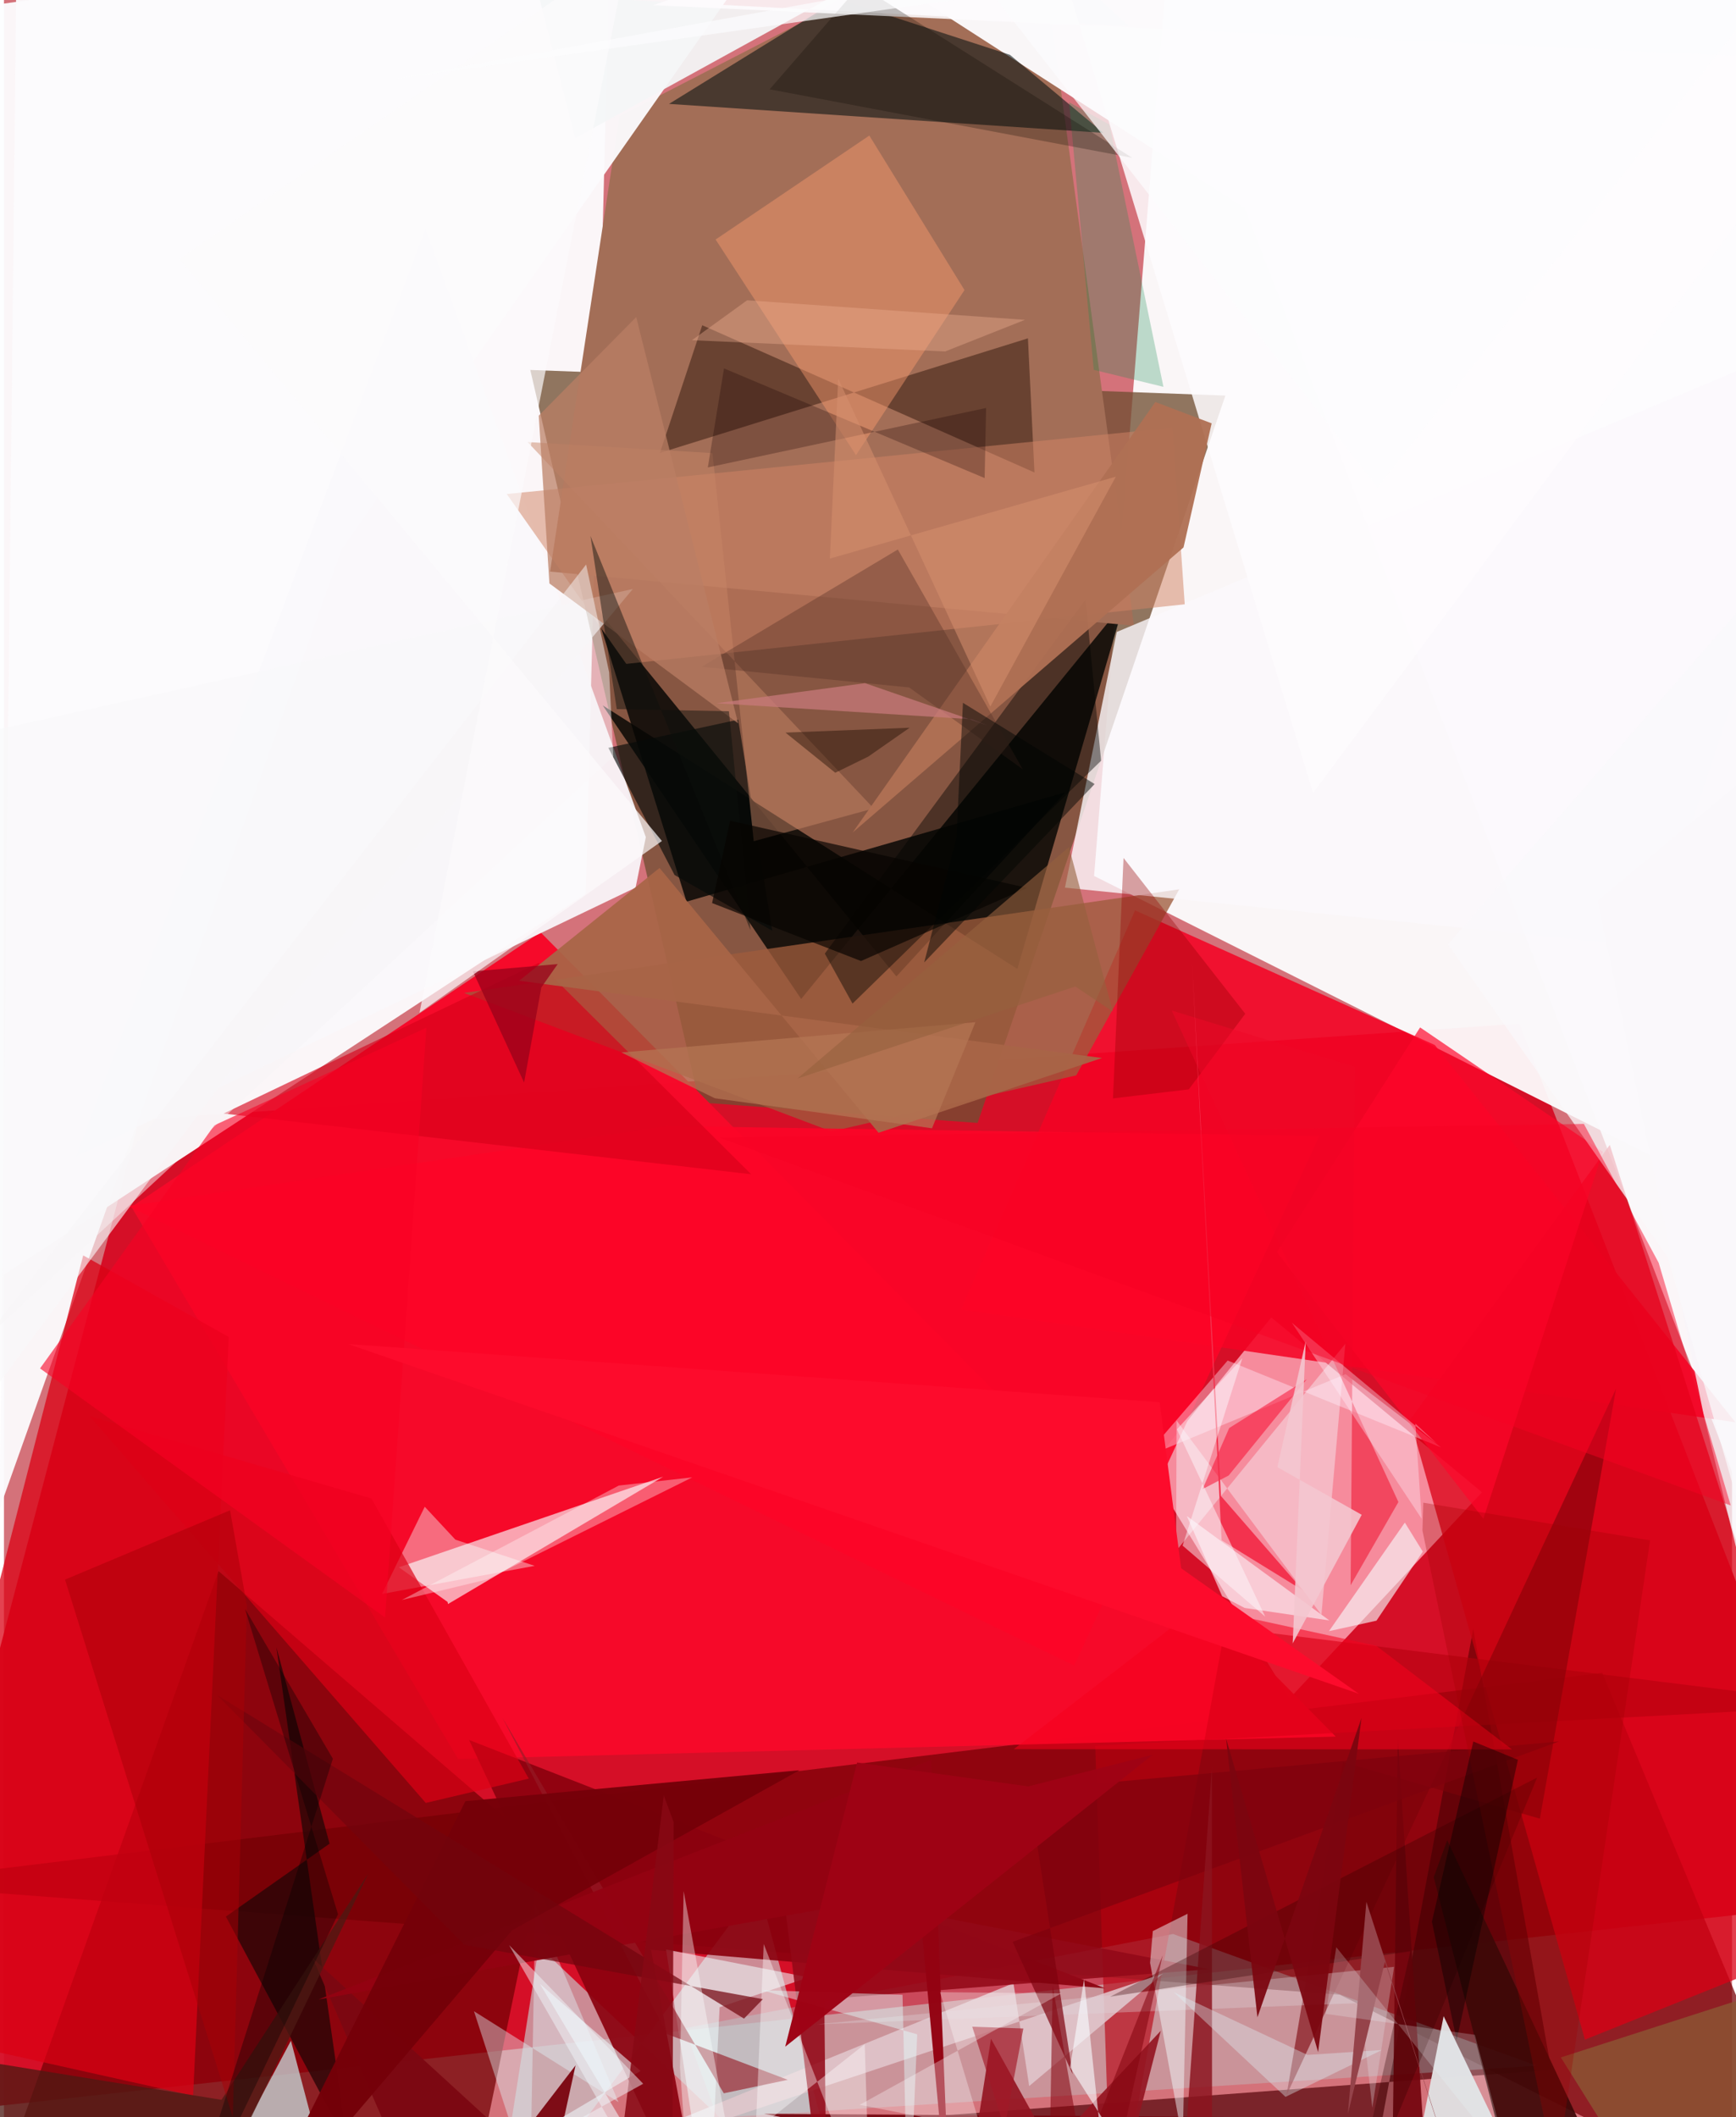 <svg xmlns="http://www.w3.org/2000/svg" width="228" height="278" viewBox="0 0 836 1024"><path fill="#d4727a" d="M0 0h836v1024H0z"/><path fill="#d40a22" fill-opacity=".945" d="M-62 1025.068L65.393 541.66l667.73-46.578L898 919.599z"/><path fill="#fcfeff" fill-opacity=".945" d="M-62 657.049L-47.168 8.372l340.652-47.93-12.02 471.871z"/><path fill="#fcfeff" fill-opacity=".941" d="M898 609.753V-62L565.12-45.479 527.368 423.66z"/><path fill="#704f32" fill-opacity=".769" d="M471.015 543.127l-134.58-9.924-81.807-354.26 336.258 12.383z"/><path fill="#780006" fill-opacity=".737" d="M646.212 964.757L888.132 1086 773.22 809.079-62 911.18z"/><path fill="#f78f9f" fill-opacity=".973" d="M553.83 710.288l59.28-73.102 101.937 84.581-93.14 99.744z"/><path fill="#f60a2a" fill-opacity=".992" d="M259.571 450.892L61.676 583.735l157.98 266.998 424.626-10.807z"/><path fill="#720003" fill-opacity=".722" d="M-12.402 1086l116.224-326.103 157.207 135.437L221.598 1086z"/><path fill="#070704" fill-opacity=".831" d="M385.67 483.16l-96.007-141.987L490.23 468.606l51.743-177.177z"/><path fill="#a36e57" d="M546.673 302.626L498.905-47.408 297.774 56.234l-33.58 220.23z"/><path fill="#fcfbfd" fill-opacity=".957" d="M600.259 100.65L392.127-33.336l470.28 2.508-21.772 754.835z"/><path fill="#c7bec2" fill-opacity=".706" d="M236.083 1086l128.808-173.66L411.74 1086 258.768 941.378z"/><path fill="#fbfafc" fill-opacity=".957" d="M6.44-53.766L393.014-62 163.29 265.713-2.115 729.739z"/><path fill="#f40324" fill-opacity=".867" d="M462.998 633.374l374.62 54.542L692.196 505.42l-145.009-65.112z"/><path fill="#fbfeff" fill-opacity=".631" d="M191.05 758.037l23.552 16.757.223 1.02 104.078-61.576z"/><path fill="#041110" fill-opacity=".565" d="M321.74 50.25L403.805-.4l82.851 26.906L531.86 64.26z"/><path fill="#510206" fill-opacity=".69" d="M710.788 787.905l37.756 213.211-297.417 22.276 205.15 58.293z"/><path fill="#d90014" fill-opacity=".753" d="M680.235 686.704l84.58 299.806L898 933.049 776.858 553.74z"/><path fill="#060704" fill-opacity=".839" d="M330.197 436.098l-44.687-143.26 146.217 179.43 81.786-89.096z"/><path fill="#acf7fa" fill-opacity=".247" d="M329.246 981.029l236.33-45.61 176.07 63.724-396.338 25.107z"/><path fill="#faf9fc" fill-opacity=".922" d="M305.57 429.298l4.95-24.403-106.58-294.118L35.064 559.12z"/><path fill="#da0014" fill-opacity=".741" d="M108.753 646.644L91.51 1013.602-57.484 980.39l95.818-373.203z"/><path fill="#8b020f" fill-opacity=".918" d="M313.067 943.103L339.691 1086 225.01 841.56l307.835 120.158z"/><path fill="#9e5b3c" fill-opacity=".773" d="M222.56 480.236l346.006-50.103-49.844 89.996-118.395 27.101z"/><path fill="#210a00" fill-opacity=".439" d="M337.81 157.319l160.718 71.194-3.157-64.87-178.03 55.423z"/><path fill="#dfdcde" fill-opacity=".984" d="M696.473 975.155l-12.555 63.416L898 1086H749.993z"/><path fill="#b7000f" fill-opacity=".624" d="M590.722 787.1L536.16 1086l-8.23-241.606 365.369-19.557z"/><path fill="#f4f6f7" fill-opacity=".933" d="M480.955-45.771L276.398 66.745 258.671-2.283l285.524 14.931z"/><path fill="#cae3e4" fill-opacity=".718" d="M-62 1018.251L86.289 1086l52.543-98.989L164.957 1086z"/><path fill="#fbf9fc" fill-opacity=".792" d="M796.397 457.92l-283.12-28.593 25.06-123.66L898 154.292z"/><path fill="#d18365" fill-opacity=".518" d="M301.057 321.096l-57.811-82.158 322.075-32.058 5.903 85.39z"/><path fill="#3d0807" fill-opacity=".918" d="M767.791 1038.357L698.203 890.05l-6.517 17.878 39.616 154.903z"/><path fill="#2b0607" fill-opacity=".808" d="M157.528 891.72l-50.171 35.256 58.812 109.97-34.38-240.233z"/><path fill="#e1c7cd" fill-opacity=".851" d="M560.615 954.596l-64.638 54.367-7.605-49.767-263.532 107.3z"/><path fill="#fc0527" fill-opacity=".906" d="M320.813 544.635l315.543 4.804-118.608 256.106L60.085 583.333z"/><path fill="#effdff" fill-opacity=".545" d="M340.968 1078.684l5.239-107.859 43.082-14.435-68.98-13.511z"/><path fill="#74040d" fill-opacity=".918" d="M367.642 1022.348L690.38 1086l-16.083-245.065-2.333 183.56z"/><path fill="#fe9c71" fill-opacity=".431" d="M344.272 115.847l74.373-50.287 46.037 74.732-52.489 79.865z"/><path fill="#fdfbfd" fill-opacity=".863" d="M314.082 2.524L497.726-62l135.589 445.486L896.692 29.652z"/><path fill="#f5fbff" fill-opacity=".404" d="M637.356 781.044l-70.053-93.969-.272 63.09 81.888-100.212z"/><path fill="#920917" fill-opacity=".875" d="M396.852 966.91l1.282 119.09-21.464-173.56 206.468 39.986z"/><path fill="#7b030a" fill-opacity=".596" d="M743.031 879.616l-95.277-27.361-27.289 161.149L779.88 671.669z"/><path fill="#e2f8fd" fill-opacity=".404" d="M227.374 972.759l69.906 43.97-40.202-95.126-2.517 134.861z"/><path fill="#000300" fill-opacity=".427" d="M397.115 461.223l126.137-171.247 7.516 77.952-120.248 117.48z"/><path fill="#931420" fill-opacity=".91" d="M477.498 986.074L461.962 1086l97.682-103.767L532.968 1086z"/><path fill="#d50018" fill-opacity=".627" d="M361.466 567.944l-102.778-102.21 15.694-7.511-168.139 80.358z"/><path fill="#fff1fd" fill-opacity=".392" d="M695.277 700.084L592 658.04l-40.273 46.823 97.312-40.226z"/><path fill="#050a09" fill-opacity=".635" d="M324.426 423.216l47.257 26.944-16.477-102.096-62.812 13.636z"/><path fill="#f8fffe" fill-opacity=".4" d="M182.887 770.948l20.68-42.184 14.827 15.916 38.36 12.66z"/><path fill="#a86547" fill-opacity=".933" d="M423.108 547.874L317.148 419.8l-67.918 54.555 281.98 37.366z"/><path fill="#dfd7dd" fill-opacity=".333" d="M672.509 951.284l-10.535 68.153-5.74-50.646-262.71 10.296z"/><path fill="#f6fafb" fill-opacity=".624" d="M663.973 783.868l22.425-33.387-8.688-14.065-36.715 52.523z"/><path fill="#168c4f" fill-opacity=".267" d="M560.921 187.103l-33.715-8.22-11.928-129.431 19.49 10.84z"/><path fill="#f3fdff" fill-opacity=".471" d="M572.603 925.626l-16.816 8.365-1.324 15.381 15.794 86.45z"/><path fill="#7e020d" fill-opacity=".702" d="M487.97 939.2l264.31-96.931-256.558 23.35 21.273 137.558z"/><path fill="#7c0812" fill-opacity=".965" d="M149.331 947.04l115.41 105.693 11.79-53.805L209.634 1086z"/><path fill="#fcf9fe" fill-opacity=".584" d="M600.172 777.7l41.03 6.052-68.963-50.493 17.078 38.767z"/><path fill="#8c131e" fill-opacity=".839" d="M162.245 1024.69l422.198 29.336-.073-199.07-13.127 185.485z"/><path fill="#970003" fill-opacity=".361" d="M536.516 531.263l36.678-4.383 27.308-36.552-58.883-75.366z"/><path fill="#951b27" fill-opacity=".631" d="M320.843 983.841L241.05 830.627l107.184 181.826 30.944-6.523z"/><path fill="#f6001d" fill-opacity=".545" d="M729.538 846.122L663.88 796l-86.181-18.75-89.169 68.766z"/><path fill="#f8f5f8" fill-opacity=".788" d="M856.63 364.437l-85.554 71.237 51.274 249.014L898 993.822z"/><path fill="#4d1a13" fill-opacity=".761" d="M105.254 1015.615L-62 988.597 89.883 1086l86.322-179.756z"/><path fill="#f9f8fa" fill-opacity=".62" d="M-62 749.284V365.836l366.246-80.967-189.968 226.818z"/><path fill="#dd0015" fill-opacity=".686" d="M204.057 872.017l49.83-11.766-76.107-135.466-136.318-39.819z"/><path fill="#ff072b" fill-opacity=".686" d="M685.091 496.932l88.393 60.18-57.781 177.466-99.882-128.966z"/><path fill="#c78666" fill-opacity=".482" d="M362.727 406.863l-19.964-187.714-89.451-5.348 167.452 177.206z"/><path fill="#af7054" fill-opacity=".957" d="M557.007 194.437l-146.435 208.22 160.07-137.88 13.61-60.02z"/><path fill="#8b5633" fill-opacity=".804" d="M819.045 1050.533L898 948.482l-144.81 46.62L810.062 1086z"/><path fill="#563027" fill-opacity=".376" d="M437.913 332.493l-100.406-9.985 94.928-56.733 60.4 106.261z"/><path fill="#ed0927" fill-opacity=".518" d="M674.593 726.48l-23.118 40.244 2.028-250.77-88.557-27.19z"/><path fill="#930312" fill-opacity=".98" d="M152.17 967.06l290.143-51.977L458.253 1086l-9.674-234.809z"/><path fill="#340000" fill-opacity=".322" d="M741.72 859.728L648.182 1086l32.2-142.264-145.255 22.003z"/><path fill="#fff" fill-opacity=".384" d="M419.055 1072.76l-2.64-84.04-52.759 41.7 3.908-90.162z"/><path fill="#750009" fill-opacity=".965" d="M115.967 1086l107.251-214.836 161.618-14.972L245.81 933.62z"/><path fill="#e4ffff" fill-opacity=".439" d="M441.817 983.93l-75.148-21.36 68.036 2.273L437.46 1086z"/><path fill="#faf8fb" fill-opacity=".765" d="M698.584 456.763L898 227.717v706.426l-93.116-326.18z"/><path fill="#def2f6" fill-opacity=".373" d="M619.977 1014.188l-54.14-50.676 64.759 30.372 35.995-2.355z"/><path fill="#f90227" fill-opacity=".494" d="M579.851 720.235l12.889-29.544 37.527-23.612-37.776 46.556z"/><path fill="#f80124" fill-opacity=".6" d="M204.354 497.089l-19.978 285.278L17.46 661.857l84.348-117.607z"/><path fill="#fff3ff" fill-opacity=".345" d="M623.047 639.756l70.199 58.513-10.445-9.702 3.04 46.009z"/><path fill="#7b060f" fill-opacity=".933" d="M635.751 992.541l21.001-161.652-50.354 144.82-15.185-134.885z"/><path fill="#72050e" fill-opacity=".706" d="M222.668 940.61l144.461 26.309-9.114 9.415-254.872-156.466z"/><path fill="#fff" fill-opacity=".341" d="M297.443 718.508l-104.96 55.352 41.133-9.903 99.369-49.411z"/><path fill="#effbff" fill-opacity=".553" d="M326.29 1071.877l-67.009-112.33 48.688 42.1L165.759 1086z"/><path fill="#b57655" fill-opacity=".714" d="M343.878 531.185l105.079 14.53 21.023-51.323-171.28 14.652z"/><path fill="#bb7e64" fill-opacity=".729" d="M355.164 349.866l-91.287-67.676-5.169-81.131 47.156-47.696z"/><path fill="#190003" fill-opacity=".267" d="M340.509 226.082l7.838-47.892 126.075 53.037.716-33.907z"/><path fill="#a70006" fill-opacity=".514" d="M29.552 764l81.154 260.032 6.823-247.445-8.147-46.12z"/><path fill="#c87a7b" fill-opacity=".733" d="M416.549 330.42l-71.904 9.714 123.65 7.755 7.36 2.945z"/><path fill="#0e0800" fill-opacity=".263" d="M327.165-62h134.539L370.428 43.195l175.418 33.152z"/><path fill="#a21827" fill-opacity=".655" d="M468.433 980.256l24.721.86-13.114 69.079L502.136 1086z"/><path fill="#9e0315" fill-opacity=".984" d="M495.518 864.033l-82.79-11.575-34.771 137.46 177.802-141.205z"/><path fill="#f2324e" fill-opacity=".992" d="M588.762 723.582l-13.973-257.925 14.283 279.34 39.411 24.277z"/><path fill="#84040f" fill-opacity=".561" d="M529.324 1086l-21.987-125.576-2.24 125.576 55.483-140.345z"/><path fill="#f8f5f8" fill-opacity=".49" d="M294.784 365.845l-304.785 282.66 291.634-375.46 11.148 52.134z"/><path fill="#95434a" d="M708.08 1071.853l-48.968-152-8.958 102.545 17.922-73.547z"/><path fill="#980219" fill-opacity=".757" d="M267.88 466.296l-7.922 11.304-8.333 45.972-24.762-53.746z"/><path fill="#9e0000" fill-opacity=".29" d="M686.63 726.784l-.403 13.454 64.598 311.83 45.517-307.049z"/><path fill="#fff" fill-opacity=".31" d="M452.85 963.557l58.67.565-97.535 53.913 58.677 11.475z"/><path fill="#010000" fill-opacity=".345" d="M159.125 850.641l-42.5-72.46 44.989 147.686L84.55 1086z"/><path fill="#000201" fill-opacity=".4" d="M702.766 986.794l-11.963-57.313 20.027-87.176 21.576 8.84z"/><path fill="#f70224" fill-opacity=".467" d="M800.494 610.753l-36.17-67.157-417.99 6.707 489.022 177.828z"/><path fill="#fbffff" fill-opacity=".396" d="M360.1 1086l-31.287-171.338-1.763 85.323 5.063 70.849z"/><path fill="#0d110d" fill-opacity=".459" d="M350.715 344.008l-54.262-1.042-12.72-83.731 77.42 190.681z"/><path fill="#870914" fill-opacity=".859" d="M292.6 1086l26.601-217.613 4.803 12.96-.751 204.653z"/><path fill="#060300" fill-opacity=".671" d="M414.61 464.813l80.366-35.367-143.67-32.505-8.734 39.837z"/><path fill="#fd0b2c" d="M655.472 819.225L166.533 650.068 559.1 678.21l10.39 80.303z"/><path fill="#96603e" fill-opacity=".604" d="M515.225 409.717L383.92 521.637l134.36-44.49 18.179 12.157z"/><path fill="#f8fcff" fill-opacity=".612" d="M522.517 957.258L536.198 1086h34.148l-54.568-86.098z"/><path fill="#fcfafc" fill-opacity=".69" d="M318.306 406.768l-117.267 83.085L302.138-24.83 84.9 125.298z"/><path fill="#d68e6d" fill-opacity=".549" d="M477.169 341.758l60.73-111.207-138.345 39.617 4.04-87.053z"/><path fill="#fcfcfd" fill-opacity=".722" d="M470.211-13.119l194.304 248.934L898-62 188.124 38.341z"/><path fill="#fef8fd" fill-opacity=".486" d="M567.423 691.339l42.73 90.582-39.953-34.358 28.897-90.666z"/><path fill="#f1f7fc" fill-opacity=".478" d="M307.3 1050.553L167.546 1086l141.7-78.16-64.862-67.035z"/><path fill="#1e0d00" fill-opacity=".427" d="M402.146 373.75l-24.06-19.409 60.059-2.364-20.028 13.974z"/><path fill="#000503" fill-opacity=".475" d="M460.794 405.076l-15.598 60.4 82.442-86.26-63.703-39.277z"/><path fill="#f3c7d0" fill-opacity=".89" d="M616.035 709.604l13.718-60.84-6.294 146.068 33.39-62.174z"/><path fill="#e8fdff" fill-opacity=".22" d="M728.193 1045.927l-83.653-104.14-5.11 32.25 72.15 10.135z"/><path fill="#f1af94" fill-opacity=".376" d="M455.34 169.98l38.611-15.286-134.43-9.455-26.692 19.311z"/></svg>